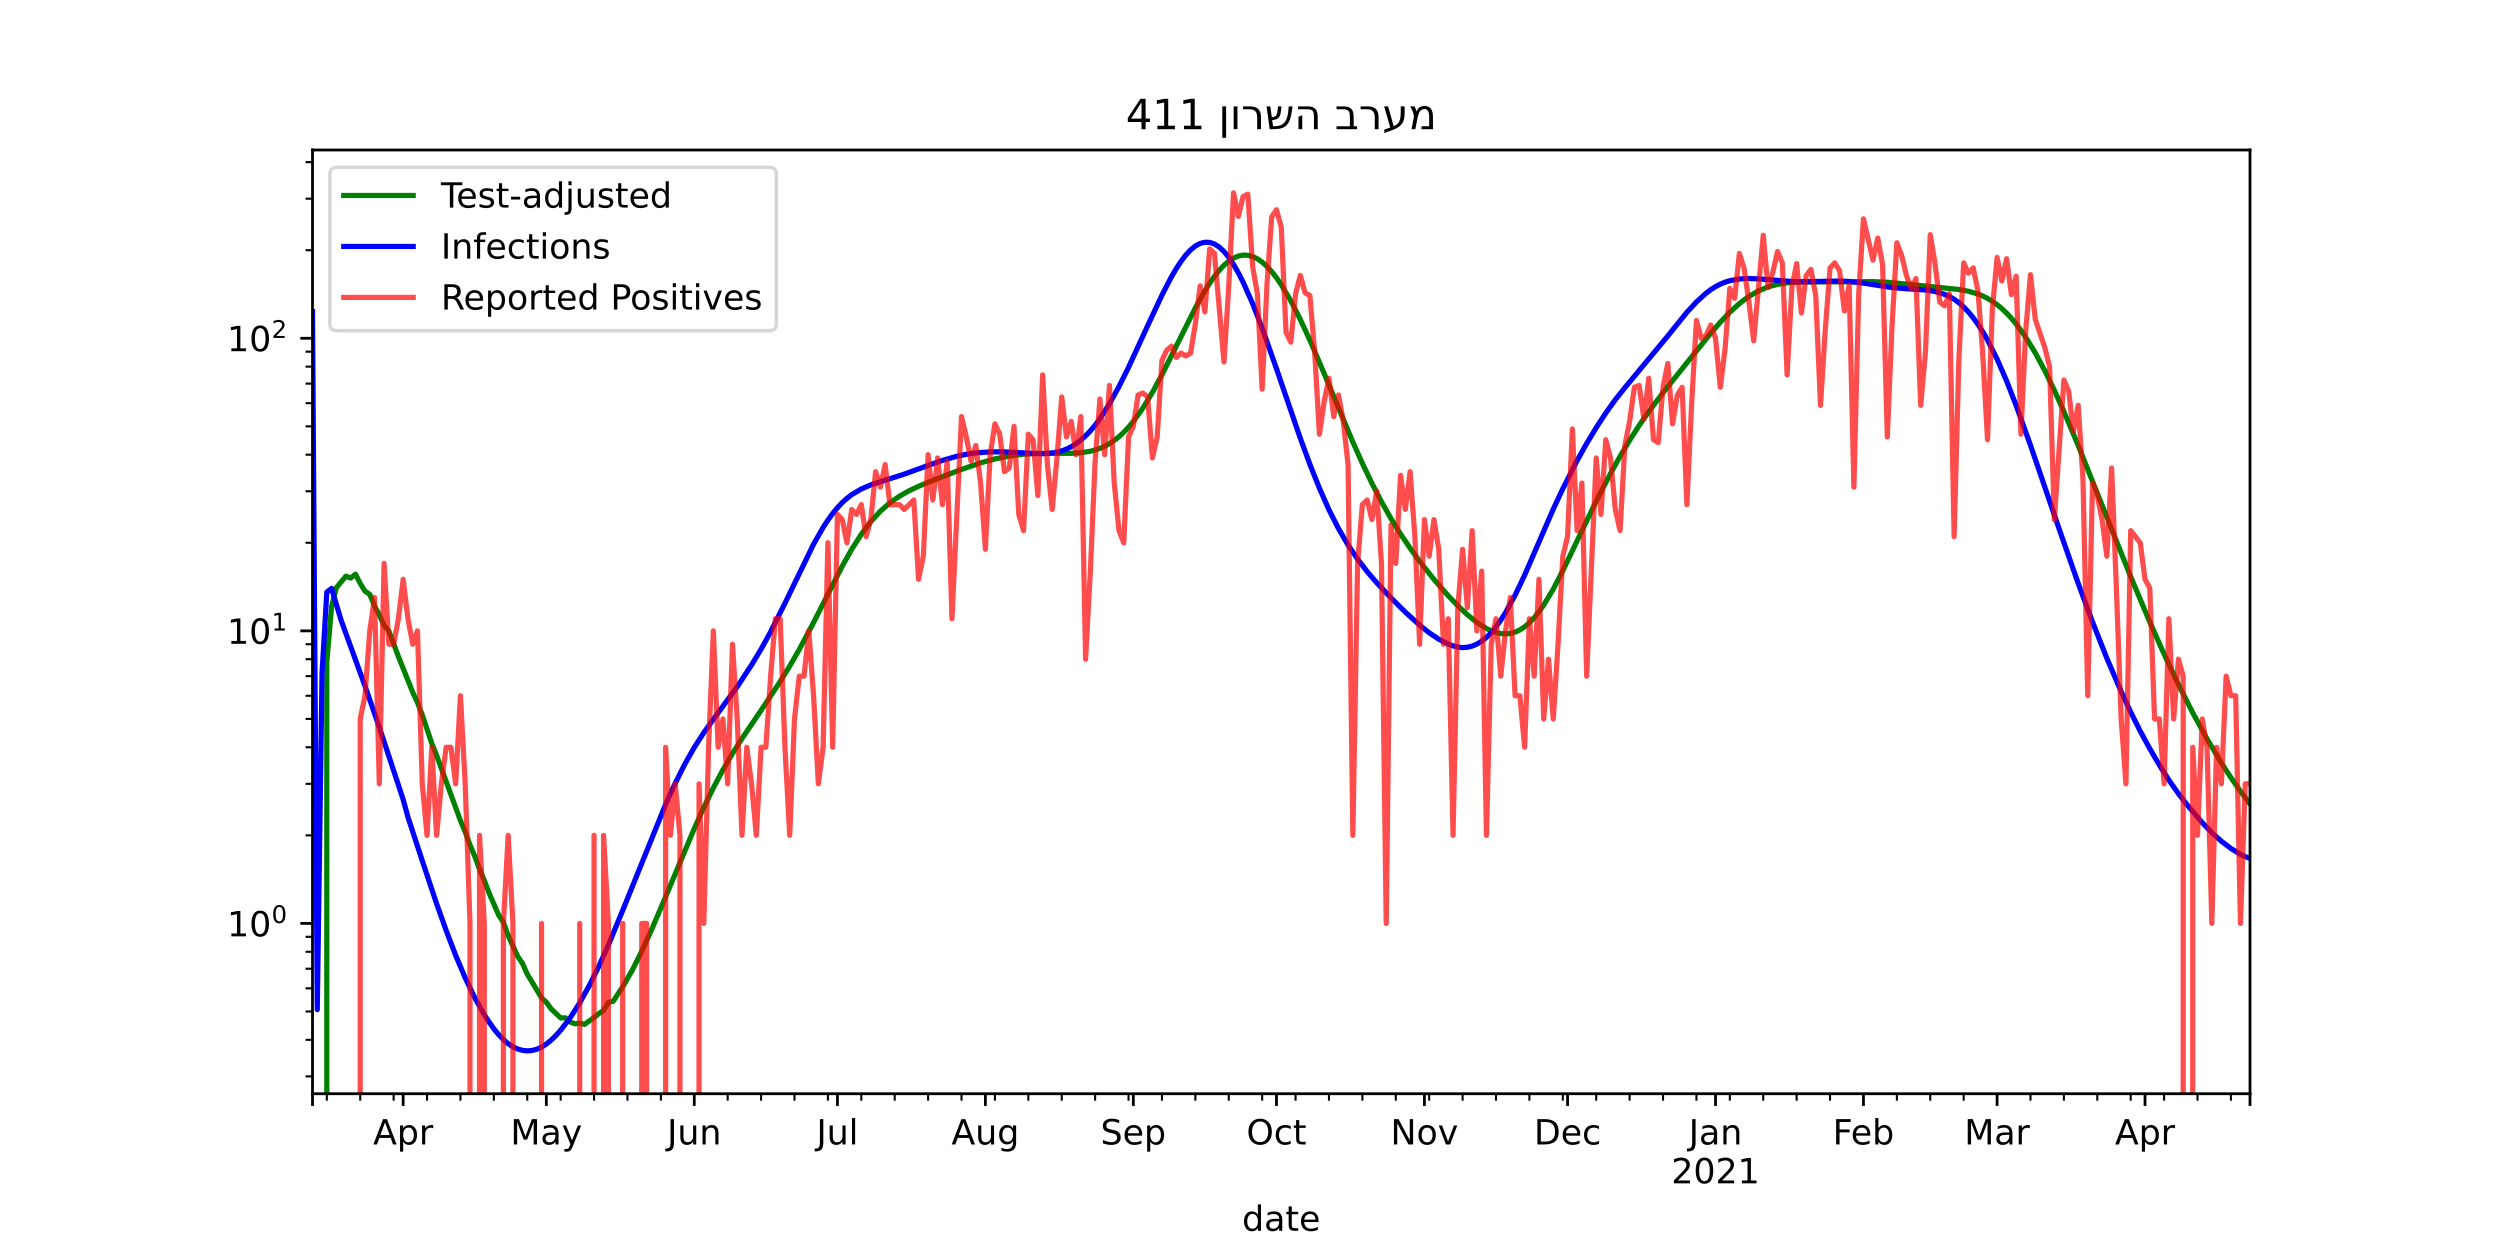<?xml version="1.0" encoding="utf-8" standalone="no"?>
<!DOCTYPE svg PUBLIC "-//W3C//DTD SVG 1.1//EN"
  "http://www.w3.org/Graphics/SVG/1.1/DTD/svg11.dtd">
<!-- Created with matplotlib (https://matplotlib.org/) -->
<svg height="360pt" version="1.1" viewBox="0 0 720 360" width="720pt" xmlns="http://www.w3.org/2000/svg" xmlns:xlink="http://www.w3.org/1999/xlink">
 <defs>
  <style type="text/css">*{stroke-linecap:butt;stroke-linejoin:round;}</style>
 </defs>
 <g id="figure_1">
  <g id="patch_1">
   <path d="M 0 360 
L 720 360 
L 720 0 
L 0 0 
z
" style="fill:#ffffff;"/>
  </g>
  <g id="axes_1">
   <g id="patch_2">
    <path d="M 90 315 
L 648 315 
L 648 43.2 
L 90 43.2 
z
" style="fill:#ffffff;"/>
   </g>
   <g id="matplotlib.axis_1">
    <g id="xtick_1">
     <g id="line2d_1">
      <defs>
       <path d="M 0 0 
L 0 3.5 
" id="m01cba39368" style="stroke:#000000;stroke-width:0.8;"/>
      </defs>
      <g>
       <use style="stroke:#000000;stroke-width:0.8;" x="90" xlink:href="#m01cba39368" y="315"/>
      </g>
     </g>
    </g>
    <g id="xtick_2">
     <g id="line2d_2">
      <g>
       <use style="stroke:#000000;stroke-width:0.8;" x="116.113" xlink:href="#m01cba39368" y="315"/>
      </g>
     </g>
     <g id="text_1">
      <!-- Apr -->
      <g transform="translate(107.463 329.598)scale(0.1 -0.1)">
       <defs>
        <path d="M 34.188 63.188 
L 20.797 26.906 
L 47.609 26.906 
z
M 28.609 72.906 
L 39.797 72.906 
L 67.578 0 
L 57.328 0 
L 50.688 18.703 
L 17.828 18.703 
L 11.188 0 
L 0.781 0 
z
" id="DejaVuSans-65"/>
        <path d="M 18.109 8.203 
L 18.109 -20.797 
L 9.078 -20.797 
L 9.078 54.688 
L 18.109 54.688 
L 18.109 46.391 
Q 20.953 51.266 25.266 53.625 
Q 29.594 56 35.594 56 
Q 45.562 56 51.781 48.094 
Q 58.016 40.188 58.016 27.297 
Q 58.016 14.406 51.781 6.484 
Q 45.562 -1.422 35.594 -1.422 
Q 29.594 -1.422 25.266 0.953 
Q 20.953 3.328 18.109 8.203 
z
M 48.688 27.297 
Q 48.688 37.203 44.609 42.844 
Q 40.531 48.484 33.406 48.484 
Q 26.266 48.484 22.188 42.844 
Q 18.109 37.203 18.109 27.297 
Q 18.109 17.391 22.188 11.75 
Q 26.266 6.109 33.406 6.109 
Q 40.531 6.109 44.609 11.75 
Q 48.688 17.391 48.688 27.297 
z
" id="DejaVuSans-112"/>
        <path d="M 41.109 46.297 
Q 39.594 47.172 37.812 47.578 
Q 36.031 48 33.891 48 
Q 26.266 48 22.188 43.047 
Q 18.109 38.094 18.109 28.812 
L 18.109 0 
L 9.078 0 
L 9.078 54.688 
L 18.109 54.688 
L 18.109 46.188 
Q 20.953 51.172 25.484 53.578 
Q 30.031 56 36.531 56 
Q 37.453 56 38.578 55.875 
Q 39.703 55.766 41.062 55.516 
z
" id="DejaVuSans-114"/>
       </defs>
       <use xlink:href="#DejaVuSans-65"/>
       <use x="68.408" xlink:href="#DejaVuSans-112"/>
       <use x="131.885" xlink:href="#DejaVuSans-114"/>
      </g>
     </g>
    </g>
    <g id="xtick_3">
     <g id="line2d_3">
      <g>
       <use style="stroke:#000000;stroke-width:0.8;" x="157.345" xlink:href="#m01cba39368" y="315"/>
      </g>
     </g>
     <g id="text_2">
      <!-- May -->
      <g transform="translate(147.007 329.598)scale(0.1 -0.1)">
       <defs>
        <path d="M 9.812 72.906 
L 24.516 72.906 
L 43.109 23.297 
L 61.812 72.906 
L 76.516 72.906 
L 76.516 0 
L 66.891 0 
L 66.891 64.016 
L 48.094 14.016 
L 38.188 14.016 
L 19.391 64.016 
L 19.391 0 
L 9.812 0 
z
" id="DejaVuSans-77"/>
        <path d="M 34.281 27.484 
Q 23.391 27.484 19.188 25 
Q 14.984 22.516 14.984 16.5 
Q 14.984 11.719 18.141 8.906 
Q 21.297 6.109 26.703 6.109 
Q 34.188 6.109 38.703 11.406 
Q 43.219 16.703 43.219 25.484 
L 43.219 27.484 
z
M 52.203 31.203 
L 52.203 0 
L 43.219 0 
L 43.219 8.297 
Q 40.141 3.328 35.547 0.953 
Q 30.953 -1.422 24.312 -1.422 
Q 15.922 -1.422 10.953 3.297 
Q 6 8.016 6 15.922 
Q 6 25.141 12.172 29.828 
Q 18.359 34.516 30.609 34.516 
L 43.219 34.516 
L 43.219 35.406 
Q 43.219 41.609 39.141 45 
Q 35.062 48.391 27.688 48.391 
Q 23 48.391 18.547 47.266 
Q 14.109 46.141 10.016 43.891 
L 10.016 52.203 
Q 14.938 54.109 19.578 55.047 
Q 24.219 56 28.609 56 
Q 40.484 56 46.344 49.844 
Q 52.203 43.703 52.203 31.203 
z
" id="DejaVuSans-97"/>
        <path d="M 32.172 -5.078 
Q 28.375 -14.844 24.75 -17.812 
Q 21.141 -20.797 15.094 -20.797 
L 7.906 -20.797 
L 7.906 -13.281 
L 13.188 -13.281 
Q 16.891 -13.281 18.938 -11.516 
Q 21 -9.766 23.484 -3.219 
L 25.094 0.875 
L 2.984 54.688 
L 12.5 54.688 
L 29.594 11.922 
L 46.688 54.688 
L 56.203 54.688 
z
" id="DejaVuSans-121"/>
       </defs>
       <use xlink:href="#DejaVuSans-77"/>
       <use x="86.279" xlink:href="#DejaVuSans-97"/>
       <use x="147.559" xlink:href="#DejaVuSans-121"/>
      </g>
     </g>
    </g>
    <g id="xtick_4">
     <g id="line2d_4">
      <g>
       <use style="stroke:#000000;stroke-width:0.8;" x="199.951" xlink:href="#m01cba39368" y="315"/>
      </g>
     </g>
     <g id="text_3">
      <!-- Jun -->
      <g transform="translate(192.138 329.598)scale(0.1 -0.1)">
       <defs>
        <path d="M 9.812 72.906 
L 19.672 72.906 
L 19.672 5.078 
Q 19.672 -8.109 14.672 -14.062 
Q 9.672 -20.016 -1.422 -20.016 
L -5.172 -20.016 
L -5.172 -11.719 
L -2.094 -11.719 
Q 4.438 -11.719 7.125 -8.047 
Q 9.812 -4.391 9.812 5.078 
z
" id="DejaVuSans-74"/>
        <path d="M 8.5 21.578 
L 8.5 54.688 
L 17.484 54.688 
L 17.484 21.922 
Q 17.484 14.156 20.5 10.266 
Q 23.531 6.391 29.594 6.391 
Q 36.859 6.391 41.078 11.031 
Q 45.312 15.672 45.312 23.688 
L 45.312 54.688 
L 54.297 54.688 
L 54.297 0 
L 45.312 0 
L 45.312 8.406 
Q 42.047 3.422 37.719 1 
Q 33.406 -1.422 27.688 -1.422 
Q 18.266 -1.422 13.375 4.438 
Q 8.5 10.297 8.5 21.578 
z
M 31.109 56 
z
" id="DejaVuSans-117"/>
        <path d="M 54.891 33.016 
L 54.891 0 
L 45.906 0 
L 45.906 32.719 
Q 45.906 40.484 42.875 44.328 
Q 39.844 48.188 33.797 48.188 
Q 26.516 48.188 22.312 43.547 
Q 18.109 38.922 18.109 30.906 
L 18.109 0 
L 9.078 0 
L 9.078 54.688 
L 18.109 54.688 
L 18.109 46.188 
Q 21.344 51.125 25.703 53.562 
Q 30.078 56 35.797 56 
Q 45.219 56 50.047 50.172 
Q 54.891 44.344 54.891 33.016 
z
" id="DejaVuSans-110"/>
       </defs>
       <use xlink:href="#DejaVuSans-74"/>
       <use x="29.492" xlink:href="#DejaVuSans-117"/>
       <use x="92.871" xlink:href="#DejaVuSans-110"/>
      </g>
     </g>
    </g>
    <g id="xtick_5">
     <g id="line2d_5">
      <g>
       <use style="stroke:#000000;stroke-width:0.8;" x="241.182" xlink:href="#m01cba39368" y="315"/>
      </g>
     </g>
     <g id="text_4">
      <!-- Jul -->
      <g transform="translate(235.149 329.598)scale(0.1 -0.1)">
       <defs>
        <path d="M 9.422 75.984 
L 18.406 75.984 
L 18.406 0 
L 9.422 0 
z
" id="DejaVuSans-108"/>
       </defs>
       <use xlink:href="#DejaVuSans-74"/>
       <use x="29.492" xlink:href="#DejaVuSans-117"/>
       <use x="92.871" xlink:href="#DejaVuSans-108"/>
      </g>
     </g>
    </g>
    <g id="xtick_6">
     <g id="line2d_6">
      <g>
       <use style="stroke:#000000;stroke-width:0.8;" x="283.788" xlink:href="#m01cba39368" y="315"/>
      </g>
     </g>
     <g id="text_5">
      <!-- Aug -->
      <g transform="translate(274.025 329.598)scale(0.1 -0.1)">
       <defs>
        <path d="M 45.406 27.984 
Q 45.406 37.75 41.375 43.109 
Q 37.359 48.484 30.078 48.484 
Q 22.859 48.484 18.828 43.109 
Q 14.797 37.75 14.797 27.984 
Q 14.797 18.266 18.828 12.891 
Q 22.859 7.516 30.078 7.516 
Q 37.359 7.516 41.375 12.891 
Q 45.406 18.266 45.406 27.984 
z
M 54.391 6.781 
Q 54.391 -7.172 48.188 -13.984 
Q 42 -20.797 29.203 -20.797 
Q 24.469 -20.797 20.266 -20.094 
Q 16.062 -19.391 12.109 -17.922 
L 12.109 -9.188 
Q 16.062 -11.328 19.922 -12.344 
Q 23.781 -13.375 27.781 -13.375 
Q 36.625 -13.375 41.016 -8.766 
Q 45.406 -4.156 45.406 5.172 
L 45.406 9.625 
Q 42.625 4.781 38.281 2.391 
Q 33.938 0 27.875 0 
Q 17.828 0 11.672 7.656 
Q 5.516 15.328 5.516 27.984 
Q 5.516 40.672 11.672 48.328 
Q 17.828 56 27.875 56 
Q 33.938 56 38.281 53.609 
Q 42.625 51.219 45.406 46.391 
L 45.406 54.688 
L 54.391 54.688 
z
" id="DejaVuSans-103"/>
       </defs>
       <use xlink:href="#DejaVuSans-65"/>
       <use x="68.408" xlink:href="#DejaVuSans-117"/>
       <use x="131.787" xlink:href="#DejaVuSans-103"/>
      </g>
     </g>
    </g>
    <g id="xtick_7">
     <g id="line2d_7">
      <g>
       <use style="stroke:#000000;stroke-width:0.8;" x="326.394" xlink:href="#m01cba39368" y="315"/>
      </g>
     </g>
     <g id="text_6">
      <!-- Sep -->
      <g transform="translate(316.969 329.598)scale(0.1 -0.1)">
       <defs>
        <path d="M 53.516 70.516 
L 53.516 60.891 
Q 47.906 63.578 42.922 64.891 
Q 37.938 66.219 33.297 66.219 
Q 25.25 66.219 20.875 63.094 
Q 16.5 59.969 16.5 54.203 
Q 16.5 49.359 19.406 46.891 
Q 22.312 44.438 30.422 42.922 
L 36.375 41.703 
Q 47.406 39.594 52.656 34.297 
Q 57.906 29 57.906 20.125 
Q 57.906 9.516 50.797 4.047 
Q 43.703 -1.422 29.984 -1.422 
Q 24.812 -1.422 18.969 -0.25 
Q 13.141 0.922 6.891 3.219 
L 6.891 13.375 
Q 12.891 10.016 18.656 8.297 
Q 24.422 6.594 29.984 6.594 
Q 38.422 6.594 43.016 9.906 
Q 47.609 13.234 47.609 19.391 
Q 47.609 24.75 44.312 27.781 
Q 41.016 30.812 33.5 32.328 
L 27.484 33.5 
Q 16.453 35.688 11.516 40.375 
Q 6.594 45.062 6.594 53.422 
Q 6.594 63.094 13.406 68.656 
Q 20.219 74.219 32.172 74.219 
Q 37.312 74.219 42.625 73.281 
Q 47.953 72.359 53.516 70.516 
z
" id="DejaVuSans-83"/>
        <path d="M 56.203 29.594 
L 56.203 25.203 
L 14.891 25.203 
Q 15.484 15.922 20.484 11.062 
Q 25.484 6.203 34.422 6.203 
Q 39.594 6.203 44.453 7.469 
Q 49.312 8.734 54.109 11.281 
L 54.109 2.781 
Q 49.266 0.734 44.188 -0.344 
Q 39.109 -1.422 33.891 -1.422 
Q 20.797 -1.422 13.156 6.188 
Q 5.516 13.812 5.516 26.812 
Q 5.516 40.234 12.766 48.109 
Q 20.016 56 32.328 56 
Q 43.359 56 49.781 48.891 
Q 56.203 41.797 56.203 29.594 
z
M 47.219 32.234 
Q 47.125 39.594 43.094 43.984 
Q 39.062 48.391 32.422 48.391 
Q 24.906 48.391 20.391 44.141 
Q 15.875 39.891 15.188 32.172 
z
" id="DejaVuSans-101"/>
       </defs>
       <use xlink:href="#DejaVuSans-83"/>
       <use x="63.477" xlink:href="#DejaVuSans-101"/>
       <use x="125" xlink:href="#DejaVuSans-112"/>
      </g>
     </g>
    </g>
    <g id="xtick_8">
     <g id="line2d_8">
      <g>
       <use style="stroke:#000000;stroke-width:0.8;" x="367.626" xlink:href="#m01cba39368" y="315"/>
      </g>
     </g>
     <g id="text_7">
      <!-- Oct -->
      <g transform="translate(358.98 329.598)scale(0.1 -0.1)">
       <defs>
        <path d="M 39.406 66.219 
Q 28.656 66.219 22.328 58.203 
Q 16.016 50.203 16.016 36.375 
Q 16.016 22.609 22.328 14.594 
Q 28.656 6.594 39.406 6.594 
Q 50.141 6.594 56.422 14.594 
Q 62.703 22.609 62.703 36.375 
Q 62.703 50.203 56.422 58.203 
Q 50.141 66.219 39.406 66.219 
z
M 39.406 74.219 
Q 54.734 74.219 63.906 63.938 
Q 73.094 53.656 73.094 36.375 
Q 73.094 19.141 63.906 8.859 
Q 54.734 -1.422 39.406 -1.422 
Q 24.031 -1.422 14.812 8.828 
Q 5.609 19.094 5.609 36.375 
Q 5.609 53.656 14.812 63.938 
Q 24.031 74.219 39.406 74.219 
z
" id="DejaVuSans-79"/>
        <path d="M 48.781 52.594 
L 48.781 44.188 
Q 44.969 46.297 41.141 47.344 
Q 37.312 48.391 33.406 48.391 
Q 24.656 48.391 19.812 42.844 
Q 14.984 37.312 14.984 27.297 
Q 14.984 17.281 19.812 11.734 
Q 24.656 6.203 33.406 6.203 
Q 37.312 6.203 41.141 7.25 
Q 44.969 8.297 48.781 10.406 
L 48.781 2.094 
Q 45.016 0.344 40.984 -0.531 
Q 36.969 -1.422 32.422 -1.422 
Q 20.062 -1.422 12.781 6.344 
Q 5.516 14.109 5.516 27.297 
Q 5.516 40.672 12.859 48.328 
Q 20.219 56 33.016 56 
Q 37.156 56 41.109 55.141 
Q 45.062 54.297 48.781 52.594 
z
" id="DejaVuSans-99"/>
        <path d="M 18.312 70.219 
L 18.312 54.688 
L 36.812 54.688 
L 36.812 47.703 
L 18.312 47.703 
L 18.312 18.016 
Q 18.312 11.328 20.141 9.422 
Q 21.969 7.516 27.594 7.516 
L 36.812 7.516 
L 36.812 0 
L 27.594 0 
Q 17.188 0 13.234 3.875 
Q 9.281 7.766 9.281 18.016 
L 9.281 47.703 
L 2.688 47.703 
L 2.688 54.688 
L 9.281 54.688 
L 9.281 70.219 
z
" id="DejaVuSans-116"/>
       </defs>
       <use xlink:href="#DejaVuSans-79"/>
       <use x="78.711" xlink:href="#DejaVuSans-99"/>
       <use x="133.691" xlink:href="#DejaVuSans-116"/>
      </g>
     </g>
    </g>
    <g id="xtick_9">
     <g id="line2d_9">
      <g>
       <use style="stroke:#000000;stroke-width:0.8;" x="410.232" xlink:href="#m01cba39368" y="315"/>
      </g>
     </g>
     <g id="text_8">
      <!-- Nov -->
      <g transform="translate(400.472 329.598)scale(0.1 -0.1)">
       <defs>
        <path d="M 9.812 72.906 
L 23.094 72.906 
L 55.422 11.922 
L 55.422 72.906 
L 64.984 72.906 
L 64.984 0 
L 51.703 0 
L 19.391 60.984 
L 19.391 0 
L 9.812 0 
z
" id="DejaVuSans-78"/>
        <path d="M 30.609 48.391 
Q 23.391 48.391 19.188 42.75 
Q 14.984 37.109 14.984 27.297 
Q 14.984 17.484 19.156 11.844 
Q 23.344 6.203 30.609 6.203 
Q 37.797 6.203 41.984 11.859 
Q 46.188 17.531 46.188 27.297 
Q 46.188 37.016 41.984 42.703 
Q 37.797 48.391 30.609 48.391 
z
M 30.609 56 
Q 42.328 56 49.016 48.375 
Q 55.719 40.766 55.719 27.297 
Q 55.719 13.875 49.016 6.219 
Q 42.328 -1.422 30.609 -1.422 
Q 18.844 -1.422 12.172 6.219 
Q 5.516 13.875 5.516 27.297 
Q 5.516 40.766 12.172 48.375 
Q 18.844 56 30.609 56 
z
" id="DejaVuSans-111"/>
        <path d="M 2.984 54.688 
L 12.5 54.688 
L 29.594 8.797 
L 46.688 54.688 
L 56.203 54.688 
L 35.688 0 
L 23.484 0 
z
" id="DejaVuSans-118"/>
       </defs>
       <use xlink:href="#DejaVuSans-78"/>
       <use x="74.805" xlink:href="#DejaVuSans-111"/>
       <use x="135.986" xlink:href="#DejaVuSans-118"/>
      </g>
     </g>
    </g>
    <g id="xtick_10">
     <g id="line2d_10">
      <g>
       <use style="stroke:#000000;stroke-width:0.8;" x="451.463" xlink:href="#m01cba39368" y="315"/>
      </g>
     </g>
     <g id="text_9">
      <!-- Dec -->
      <g transform="translate(441.787 329.598)scale(0.1 -0.1)">
       <defs>
        <path d="M 19.672 64.797 
L 19.672 8.109 
L 31.594 8.109 
Q 46.688 8.109 53.688 14.938 
Q 60.688 21.781 60.688 36.531 
Q 60.688 51.172 53.688 57.984 
Q 46.688 64.797 31.594 64.797 
z
M 9.812 72.906 
L 30.078 72.906 
Q 51.266 72.906 61.172 64.094 
Q 71.094 55.281 71.094 36.531 
Q 71.094 17.672 61.125 8.828 
Q 51.172 0 30.078 0 
L 9.812 0 
z
" id="DejaVuSans-68"/>
       </defs>
       <use xlink:href="#DejaVuSans-68"/>
       <use x="77.002" xlink:href="#DejaVuSans-101"/>
       <use x="138.525" xlink:href="#DejaVuSans-99"/>
      </g>
     </g>
    </g>
    <g id="xtick_11">
     <g id="line2d_11">
      <g>
       <use style="stroke:#000000;stroke-width:0.8;" x="494.069" xlink:href="#m01cba39368" y="315"/>
      </g>
     </g>
     <g id="text_10">
      <!-- Jan -->
      <g transform="translate(486.361 329.598)scale(0.1 -0.1)">
       <use xlink:href="#DejaVuSans-74"/>
       <use x="29.492" xlink:href="#DejaVuSans-97"/>
       <use x="90.771" xlink:href="#DejaVuSans-110"/>
      </g>
      <!-- 2021 -->
      <g transform="translate(481.344 340.796)scale(0.1 -0.1)">
       <defs>
        <path d="M 19.188 8.297 
L 53.609 8.297 
L 53.609 0 
L 7.328 0 
L 7.328 8.297 
Q 12.938 14.109 22.625 23.891 
Q 32.328 33.688 34.812 36.531 
Q 39.547 41.844 41.422 45.531 
Q 43.312 49.219 43.312 52.781 
Q 43.312 58.594 39.234 62.25 
Q 35.156 65.922 28.609 65.922 
Q 23.969 65.922 18.812 64.312 
Q 13.672 62.703 7.812 59.422 
L 7.812 69.391 
Q 13.766 71.781 18.938 73 
Q 24.125 74.219 28.422 74.219 
Q 39.75 74.219 46.484 68.547 
Q 53.219 62.891 53.219 53.422 
Q 53.219 48.922 51.531 44.891 
Q 49.859 40.875 45.406 35.406 
Q 44.188 33.984 37.641 27.219 
Q 31.109 20.453 19.188 8.297 
z
" id="DejaVuSans-50"/>
        <path d="M 31.781 66.406 
Q 24.172 66.406 20.328 58.906 
Q 16.5 51.422 16.5 36.375 
Q 16.5 21.391 20.328 13.891 
Q 24.172 6.391 31.781 6.391 
Q 39.453 6.391 43.281 13.891 
Q 47.125 21.391 47.125 36.375 
Q 47.125 51.422 43.281 58.906 
Q 39.453 66.406 31.781 66.406 
z
M 31.781 74.219 
Q 44.047 74.219 50.516 64.516 
Q 56.984 54.828 56.984 36.375 
Q 56.984 17.969 50.516 8.266 
Q 44.047 -1.422 31.781 -1.422 
Q 19.531 -1.422 13.062 8.266 
Q 6.594 17.969 6.594 36.375 
Q 6.594 54.828 13.062 64.516 
Q 19.531 74.219 31.781 74.219 
z
" id="DejaVuSans-48"/>
        <path d="M 12.406 8.297 
L 28.516 8.297 
L 28.516 63.922 
L 10.984 60.406 
L 10.984 69.391 
L 28.422 72.906 
L 38.281 72.906 
L 38.281 8.297 
L 54.391 8.297 
L 54.391 0 
L 12.406 0 
z
" id="DejaVuSans-49"/>
       </defs>
       <use xlink:href="#DejaVuSans-50"/>
       <use x="63.623" xlink:href="#DejaVuSans-48"/>
       <use x="127.246" xlink:href="#DejaVuSans-50"/>
       <use x="190.869" xlink:href="#DejaVuSans-49"/>
      </g>
     </g>
    </g>
    <g id="xtick_12">
     <g id="line2d_12">
      <g>
       <use style="stroke:#000000;stroke-width:0.8;" x="536.675" xlink:href="#m01cba39368" y="315"/>
      </g>
     </g>
     <g id="text_11">
      <!-- Feb -->
      <g transform="translate(527.823 329.598)scale(0.1 -0.1)">
       <defs>
        <path d="M 9.812 72.906 
L 51.703 72.906 
L 51.703 64.594 
L 19.672 64.594 
L 19.672 43.109 
L 48.578 43.109 
L 48.578 34.812 
L 19.672 34.812 
L 19.672 0 
L 9.812 0 
z
" id="DejaVuSans-70"/>
        <path d="M 48.688 27.297 
Q 48.688 37.203 44.609 42.844 
Q 40.531 48.484 33.406 48.484 
Q 26.266 48.484 22.188 42.844 
Q 18.109 37.203 18.109 27.297 
Q 18.109 17.391 22.188 11.75 
Q 26.266 6.109 33.406 6.109 
Q 40.531 6.109 44.609 11.75 
Q 48.688 17.391 48.688 27.297 
z
M 18.109 46.391 
Q 20.953 51.266 25.266 53.625 
Q 29.594 56 35.594 56 
Q 45.562 56 51.781 48.094 
Q 58.016 40.188 58.016 27.297 
Q 58.016 14.406 51.781 6.484 
Q 45.562 -1.422 35.594 -1.422 
Q 29.594 -1.422 25.266 0.953 
Q 20.953 3.328 18.109 8.203 
L 18.109 0 
L 9.078 0 
L 9.078 75.984 
L 18.109 75.984 
z
" id="DejaVuSans-98"/>
       </defs>
       <use xlink:href="#DejaVuSans-70"/>
       <use x="52.02" xlink:href="#DejaVuSans-101"/>
       <use x="113.543" xlink:href="#DejaVuSans-98"/>
      </g>
     </g>
    </g>
    <g id="xtick_13">
     <g id="line2d_13">
      <g>
       <use style="stroke:#000000;stroke-width:0.8;" x="575.158" xlink:href="#m01cba39368" y="315"/>
      </g>
     </g>
     <g id="text_12">
      <!-- Mar -->
      <g transform="translate(565.724 329.598)scale(0.1 -0.1)">
       <use xlink:href="#DejaVuSans-77"/>
       <use x="86.279" xlink:href="#DejaVuSans-97"/>
       <use x="147.559" xlink:href="#DejaVuSans-114"/>
      </g>
     </g>
    </g>
    <g id="xtick_14">
     <g id="line2d_14">
      <g>
       <use style="stroke:#000000;stroke-width:0.8;" x="617.764" xlink:href="#m01cba39368" y="315"/>
      </g>
     </g>
     <g id="text_13">
      <!-- Apr -->
      <g transform="translate(609.114 329.598)scale(0.1 -0.1)">
       <use xlink:href="#DejaVuSans-65"/>
       <use x="68.408" xlink:href="#DejaVuSans-112"/>
       <use x="131.885" xlink:href="#DejaVuSans-114"/>
      </g>
     </g>
    </g>
    <g id="xtick_15">
     <g id="line2d_15">
      <g>
       <use style="stroke:#000000;stroke-width:0.8;" x="648" xlink:href="#m01cba39368" y="315"/>
      </g>
     </g>
    </g>
    <g id="xtick_16">
     <g id="line2d_16">
      <defs>
       <path d="M 0 0 
L 0 2 
" id="mfa37249675" style="stroke:#000000;stroke-width:0.6;"/>
      </defs>
      <g>
       <use style="stroke:#000000;stroke-width:0.6;" x="94.123" xlink:href="#mfa37249675" y="315"/>
      </g>
     </g>
    </g>
    <g id="xtick_17">
     <g id="line2d_17">
      <g>
       <use style="stroke:#000000;stroke-width:0.6;" x="103.744" xlink:href="#mfa37249675" y="315"/>
      </g>
     </g>
    </g>
    <g id="xtick_18">
     <g id="line2d_18">
      <g>
       <use style="stroke:#000000;stroke-width:0.6;" x="113.365" xlink:href="#mfa37249675" y="315"/>
      </g>
     </g>
    </g>
    <g id="xtick_19">
     <g id="line2d_19">
      <g>
       <use style="stroke:#000000;stroke-width:0.6;" x="122.985" xlink:href="#mfa37249675" y="315"/>
      </g>
     </g>
    </g>
    <g id="xtick_20">
     <g id="line2d_20">
      <g>
       <use style="stroke:#000000;stroke-width:0.6;" x="132.606" xlink:href="#mfa37249675" y="315"/>
      </g>
     </g>
    </g>
    <g id="xtick_21">
     <g id="line2d_21">
      <g>
       <use style="stroke:#000000;stroke-width:0.6;" x="142.227" xlink:href="#mfa37249675" y="315"/>
      </g>
     </g>
    </g>
    <g id="xtick_22">
     <g id="line2d_22">
      <g>
       <use style="stroke:#000000;stroke-width:0.6;" x="151.847" xlink:href="#mfa37249675" y="315"/>
      </g>
     </g>
    </g>
    <g id="xtick_23">
     <g id="line2d_23">
      <g>
       <use style="stroke:#000000;stroke-width:0.6;" x="161.468" xlink:href="#mfa37249675" y="315"/>
      </g>
     </g>
    </g>
    <g id="xtick_24">
     <g id="line2d_24">
      <g>
       <use style="stroke:#000000;stroke-width:0.6;" x="171.089" xlink:href="#mfa37249675" y="315"/>
      </g>
     </g>
    </g>
    <g id="xtick_25">
     <g id="line2d_25">
      <g>
       <use style="stroke:#000000;stroke-width:0.6;" x="180.709" xlink:href="#mfa37249675" y="315"/>
      </g>
     </g>
    </g>
    <g id="xtick_26">
     <g id="line2d_26">
      <g>
       <use style="stroke:#000000;stroke-width:0.6;" x="190.33" xlink:href="#mfa37249675" y="315"/>
      </g>
     </g>
    </g>
    <g id="xtick_27">
     <g id="line2d_27">
      <g>
       <use style="stroke:#000000;stroke-width:0.6;" x="209.571" xlink:href="#mfa37249675" y="315"/>
      </g>
     </g>
    </g>
    <g id="xtick_28">
     <g id="line2d_28">
      <g>
       <use style="stroke:#000000;stroke-width:0.6;" x="219.192" xlink:href="#mfa37249675" y="315"/>
      </g>
     </g>
    </g>
    <g id="xtick_29">
     <g id="line2d_29">
      <g>
       <use style="stroke:#000000;stroke-width:0.6;" x="228.813" xlink:href="#mfa37249675" y="315"/>
      </g>
     </g>
    </g>
    <g id="xtick_30">
     <g id="line2d_30">
      <g>
       <use style="stroke:#000000;stroke-width:0.6;" x="238.433" xlink:href="#mfa37249675" y="315"/>
      </g>
     </g>
    </g>
    <g id="xtick_31">
     <g id="line2d_31">
      <g>
       <use style="stroke:#000000;stroke-width:0.6;" x="248.054" xlink:href="#mfa37249675" y="315"/>
      </g>
     </g>
    </g>
    <g id="xtick_32">
     <g id="line2d_32">
      <g>
       <use style="stroke:#000000;stroke-width:0.6;" x="257.675" xlink:href="#mfa37249675" y="315"/>
      </g>
     </g>
    </g>
    <g id="xtick_33">
     <g id="line2d_33">
      <g>
       <use style="stroke:#000000;stroke-width:0.6;" x="267.296" xlink:href="#mfa37249675" y="315"/>
      </g>
     </g>
    </g>
    <g id="xtick_34">
     <g id="line2d_34">
      <g>
       <use style="stroke:#000000;stroke-width:0.6;" x="276.916" xlink:href="#mfa37249675" y="315"/>
      </g>
     </g>
    </g>
    <g id="xtick_35">
     <g id="line2d_35">
      <g>
       <use style="stroke:#000000;stroke-width:0.6;" x="286.537" xlink:href="#mfa37249675" y="315"/>
      </g>
     </g>
    </g>
    <g id="xtick_36">
     <g id="line2d_36">
      <g>
       <use style="stroke:#000000;stroke-width:0.6;" x="296.158" xlink:href="#mfa37249675" y="315"/>
      </g>
     </g>
    </g>
    <g id="xtick_37">
     <g id="line2d_37">
      <g>
       <use style="stroke:#000000;stroke-width:0.6;" x="305.778" xlink:href="#mfa37249675" y="315"/>
      </g>
     </g>
    </g>
    <g id="xtick_38">
     <g id="line2d_38">
      <g>
       <use style="stroke:#000000;stroke-width:0.6;" x="315.399" xlink:href="#mfa37249675" y="315"/>
      </g>
     </g>
    </g>
    <g id="xtick_39">
     <g id="line2d_39">
      <g>
       <use style="stroke:#000000;stroke-width:0.6;" x="325.02" xlink:href="#mfa37249675" y="315"/>
      </g>
     </g>
    </g>
    <g id="xtick_40">
     <g id="line2d_40">
      <g>
       <use style="stroke:#000000;stroke-width:0.6;" x="334.64" xlink:href="#mfa37249675" y="315"/>
      </g>
     </g>
    </g>
    <g id="xtick_41">
     <g id="line2d_41">
      <g>
       <use style="stroke:#000000;stroke-width:0.6;" x="344.261" xlink:href="#mfa37249675" y="315"/>
      </g>
     </g>
    </g>
    <g id="xtick_42">
     <g id="line2d_42">
      <g>
       <use style="stroke:#000000;stroke-width:0.6;" x="353.882" xlink:href="#mfa37249675" y="315"/>
      </g>
     </g>
    </g>
    <g id="xtick_43">
     <g id="line2d_43">
      <g>
       <use style="stroke:#000000;stroke-width:0.6;" x="363.502" xlink:href="#mfa37249675" y="315"/>
      </g>
     </g>
    </g>
    <g id="xtick_44">
     <g id="line2d_44">
      <g>
       <use style="stroke:#000000;stroke-width:0.6;" x="373.123" xlink:href="#mfa37249675" y="315"/>
      </g>
     </g>
    </g>
    <g id="xtick_45">
     <g id="line2d_45">
      <g>
       <use style="stroke:#000000;stroke-width:0.6;" x="382.744" xlink:href="#mfa37249675" y="315"/>
      </g>
     </g>
    </g>
    <g id="xtick_46">
     <g id="line2d_46">
      <g>
       <use style="stroke:#000000;stroke-width:0.6;" x="392.365" xlink:href="#mfa37249675" y="315"/>
      </g>
     </g>
    </g>
    <g id="xtick_47">
     <g id="line2d_47">
      <g>
       <use style="stroke:#000000;stroke-width:0.6;" x="401.985" xlink:href="#mfa37249675" y="315"/>
      </g>
     </g>
    </g>
    <g id="xtick_48">
     <g id="line2d_48">
      <g>
       <use style="stroke:#000000;stroke-width:0.6;" x="411.606" xlink:href="#mfa37249675" y="315"/>
      </g>
     </g>
    </g>
    <g id="xtick_49">
     <g id="line2d_49">
      <g>
       <use style="stroke:#000000;stroke-width:0.6;" x="421.227" xlink:href="#mfa37249675" y="315"/>
      </g>
     </g>
    </g>
    <g id="xtick_50">
     <g id="line2d_50">
      <g>
       <use style="stroke:#000000;stroke-width:0.6;" x="430.847" xlink:href="#mfa37249675" y="315"/>
      </g>
     </g>
    </g>
    <g id="xtick_51">
     <g id="line2d_51">
      <g>
       <use style="stroke:#000000;stroke-width:0.6;" x="440.468" xlink:href="#mfa37249675" y="315"/>
      </g>
     </g>
    </g>
    <g id="xtick_52">
     <g id="line2d_52">
      <g>
       <use style="stroke:#000000;stroke-width:0.6;" x="450.089" xlink:href="#mfa37249675" y="315"/>
      </g>
     </g>
    </g>
    <g id="xtick_53">
     <g id="line2d_53">
      <g>
       <use style="stroke:#000000;stroke-width:0.6;" x="459.709" xlink:href="#mfa37249675" y="315"/>
      </g>
     </g>
    </g>
    <g id="xtick_54">
     <g id="line2d_54">
      <g>
       <use style="stroke:#000000;stroke-width:0.6;" x="469.33" xlink:href="#mfa37249675" y="315"/>
      </g>
     </g>
    </g>
    <g id="xtick_55">
     <g id="line2d_55">
      <g>
       <use style="stroke:#000000;stroke-width:0.6;" x="478.951" xlink:href="#mfa37249675" y="315"/>
      </g>
     </g>
    </g>
    <g id="xtick_56">
     <g id="line2d_56">
      <g>
       <use style="stroke:#000000;stroke-width:0.6;" x="488.571" xlink:href="#mfa37249675" y="315"/>
      </g>
     </g>
    </g>
    <g id="xtick_57">
     <g id="line2d_57">
      <g>
       <use style="stroke:#000000;stroke-width:0.6;" x="498.192" xlink:href="#mfa37249675" y="315"/>
      </g>
     </g>
    </g>
    <g id="xtick_58">
     <g id="line2d_58">
      <g>
       <use style="stroke:#000000;stroke-width:0.6;" x="507.813" xlink:href="#mfa37249675" y="315"/>
      </g>
     </g>
    </g>
    <g id="xtick_59">
     <g id="line2d_59">
      <g>
       <use style="stroke:#000000;stroke-width:0.6;" x="517.433" xlink:href="#mfa37249675" y="315"/>
      </g>
     </g>
    </g>
    <g id="xtick_60">
     <g id="line2d_60">
      <g>
       <use style="stroke:#000000;stroke-width:0.6;" x="527.054" xlink:href="#mfa37249675" y="315"/>
      </g>
     </g>
    </g>
    <g id="xtick_61">
     <g id="line2d_61">
      <g>
       <use style="stroke:#000000;stroke-width:0.6;" x="546.296" xlink:href="#mfa37249675" y="315"/>
      </g>
     </g>
    </g>
    <g id="xtick_62">
     <g id="line2d_62">
      <g>
       <use style="stroke:#000000;stroke-width:0.6;" x="555.916" xlink:href="#mfa37249675" y="315"/>
      </g>
     </g>
    </g>
    <g id="xtick_63">
     <g id="line2d_63">
      <g>
       <use style="stroke:#000000;stroke-width:0.6;" x="565.537" xlink:href="#mfa37249675" y="315"/>
      </g>
     </g>
    </g>
    <g id="xtick_64">
     <g id="line2d_64">
      <g>
       <use style="stroke:#000000;stroke-width:0.6;" x="584.778" xlink:href="#mfa37249675" y="315"/>
      </g>
     </g>
    </g>
    <g id="xtick_65">
     <g id="line2d_65">
      <g>
       <use style="stroke:#000000;stroke-width:0.6;" x="594.399" xlink:href="#mfa37249675" y="315"/>
      </g>
     </g>
    </g>
    <g id="xtick_66">
     <g id="line2d_66">
      <g>
       <use style="stroke:#000000;stroke-width:0.6;" x="604.02" xlink:href="#mfa37249675" y="315"/>
      </g>
     </g>
    </g>
    <g id="xtick_67">
     <g id="line2d_67">
      <g>
       <use style="stroke:#000000;stroke-width:0.6;" x="613.64" xlink:href="#mfa37249675" y="315"/>
      </g>
     </g>
    </g>
    <g id="xtick_68">
     <g id="line2d_68">
      <g>
       <use style="stroke:#000000;stroke-width:0.6;" x="623.261" xlink:href="#mfa37249675" y="315"/>
      </g>
     </g>
    </g>
    <g id="xtick_69">
     <g id="line2d_69">
      <g>
       <use style="stroke:#000000;stroke-width:0.6;" x="632.882" xlink:href="#mfa37249675" y="315"/>
      </g>
     </g>
    </g>
    <g id="xtick_70">
     <g id="line2d_70">
      <g>
       <use style="stroke:#000000;stroke-width:0.6;" x="642.502" xlink:href="#mfa37249675" y="315"/>
      </g>
     </g>
    </g>
    <g id="text_14">
     <!-- date -->
     <g transform="translate(357.725 354.474)scale(0.1 -0.1)">
      <defs>
       <path d="M 45.406 46.391 
L 45.406 75.984 
L 54.391 75.984 
L 54.391 0 
L 45.406 0 
L 45.406 8.203 
Q 42.578 3.328 38.25 0.953 
Q 33.938 -1.422 27.875 -1.422 
Q 17.969 -1.422 11.734 6.484 
Q 5.516 14.406 5.516 27.297 
Q 5.516 40.188 11.734 48.094 
Q 17.969 56 27.875 56 
Q 33.938 56 38.25 53.625 
Q 42.578 51.266 45.406 46.391 
z
M 14.797 27.297 
Q 14.797 17.391 18.875 11.75 
Q 22.953 6.109 30.078 6.109 
Q 37.203 6.109 41.297 11.75 
Q 45.406 17.391 45.406 27.297 
Q 45.406 37.203 41.297 42.844 
Q 37.203 48.484 30.078 48.484 
Q 22.953 48.484 18.875 42.844 
Q 14.797 37.203 14.797 27.297 
z
" id="DejaVuSans-100"/>
      </defs>
      <use xlink:href="#DejaVuSans-100"/>
      <use x="63.477" xlink:href="#DejaVuSans-97"/>
      <use x="124.756" xlink:href="#DejaVuSans-116"/>
      <use x="163.965" xlink:href="#DejaVuSans-101"/>
     </g>
    </g>
   </g>
   <g id="matplotlib.axis_2">
    <g id="ytick_1">
     <g id="line2d_71">
      <defs>
       <path d="M 0 0 
L -3.5 0 
" id="m39b2528d4b" style="stroke:#000000;stroke-width:0.8;"/>
      </defs>
      <g>
       <use style="stroke:#000000;stroke-width:0.8;" x="90" xlink:href="#m39b2528d4b" y="265.944"/>
      </g>
     </g>
     <g id="text_15">
      <!-- $\mathdefault{10^{0}}$ -->
      <g transform="translate(65.4 269.743)scale(0.1 -0.1)">
       <use transform="translate(0 0.766)" xlink:href="#DejaVuSans-49"/>
       <use transform="translate(63.623 0.766)" xlink:href="#DejaVuSans-48"/>
       <use transform="translate(128.203 39.047)scale(0.7)" xlink:href="#DejaVuSans-48"/>
      </g>
     </g>
    </g>
    <g id="ytick_2">
     <g id="line2d_72">
      <g>
       <use style="stroke:#000000;stroke-width:0.8;" x="90" xlink:href="#m39b2528d4b" y="181.685"/>
      </g>
     </g>
     <g id="text_16">
      <!-- $\mathdefault{10^{1}}$ -->
      <g transform="translate(65.4 185.484)scale(0.1 -0.1)">
       <use transform="translate(0 0.684)" xlink:href="#DejaVuSans-49"/>
       <use transform="translate(63.623 0.684)" xlink:href="#DejaVuSans-48"/>
       <use transform="translate(128.203 38.966)scale(0.7)" xlink:href="#DejaVuSans-49"/>
      </g>
     </g>
    </g>
    <g id="ytick_3">
     <g id="line2d_73">
      <g>
       <use style="stroke:#000000;stroke-width:0.8;" x="90" xlink:href="#m39b2528d4b" y="97.425"/>
      </g>
     </g>
     <g id="text_17">
      <!-- $\mathdefault{10^{2}}$ -->
      <g transform="translate(65.4 101.225)scale(0.1 -0.1)">
       <use transform="translate(0 0.766)" xlink:href="#DejaVuSans-49"/>
       <use transform="translate(63.623 0.766)" xlink:href="#DejaVuSans-48"/>
       <use transform="translate(128.203 39.047)scale(0.7)" xlink:href="#DejaVuSans-50"/>
      </g>
     </g>
    </g>
    <g id="ytick_4">
     <g id="line2d_74">
      <defs>
       <path d="M 0 0 
L -2 0 
" id="ma82bd0c5ff" style="stroke:#000000;stroke-width:0.6;"/>
      </defs>
      <g>
       <use style="stroke:#000000;stroke-width:0.6;" x="90" xlink:href="#ma82bd0c5ff" y="310.001"/>
      </g>
     </g>
    </g>
    <g id="ytick_5">
     <g id="line2d_75">
      <g>
       <use style="stroke:#000000;stroke-width:0.6;" x="90" xlink:href="#ma82bd0c5ff" y="299.474"/>
      </g>
     </g>
    </g>
    <g id="ytick_6">
     <g id="line2d_76">
      <g>
       <use style="stroke:#000000;stroke-width:0.6;" x="90" xlink:href="#ma82bd0c5ff" y="291.308"/>
      </g>
     </g>
    </g>
    <g id="ytick_7">
     <g id="line2d_77">
      <g>
       <use style="stroke:#000000;stroke-width:0.6;" x="90" xlink:href="#ma82bd0c5ff" y="284.637"/>
      </g>
     </g>
    </g>
    <g id="ytick_8">
     <g id="line2d_78">
      <g>
       <use style="stroke:#000000;stroke-width:0.6;" x="90" xlink:href="#ma82bd0c5ff" y="278.996"/>
      </g>
     </g>
    </g>
    <g id="ytick_9">
     <g id="line2d_79">
      <g>
       <use style="stroke:#000000;stroke-width:0.6;" x="90" xlink:href="#ma82bd0c5ff" y="274.109"/>
      </g>
     </g>
    </g>
    <g id="ytick_10">
     <g id="line2d_80">
      <g>
       <use style="stroke:#000000;stroke-width:0.6;" x="90" xlink:href="#ma82bd0c5ff" y="269.799"/>
      </g>
     </g>
    </g>
    <g id="ytick_11">
     <g id="line2d_81">
      <g>
       <use style="stroke:#000000;stroke-width:0.6;" x="90" xlink:href="#ma82bd0c5ff" y="240.579"/>
      </g>
     </g>
    </g>
    <g id="ytick_12">
     <g id="line2d_82">
      <g>
       <use style="stroke:#000000;stroke-width:0.6;" x="90" xlink:href="#ma82bd0c5ff" y="225.742"/>
      </g>
     </g>
    </g>
    <g id="ytick_13">
     <g id="line2d_83">
      <g>
       <use style="stroke:#000000;stroke-width:0.6;" x="90" xlink:href="#ma82bd0c5ff" y="215.215"/>
      </g>
     </g>
    </g>
    <g id="ytick_14">
     <g id="line2d_84">
      <g>
       <use style="stroke:#000000;stroke-width:0.6;" x="90" xlink:href="#ma82bd0c5ff" y="207.049"/>
      </g>
     </g>
    </g>
    <g id="ytick_15">
     <g id="line2d_85">
      <g>
       <use style="stroke:#000000;stroke-width:0.6;" x="90" xlink:href="#ma82bd0c5ff" y="200.377"/>
      </g>
     </g>
    </g>
    <g id="ytick_16">
     <g id="line2d_86">
      <g>
       <use style="stroke:#000000;stroke-width:0.6;" x="90" xlink:href="#ma82bd0c5ff" y="194.737"/>
      </g>
     </g>
    </g>
    <g id="ytick_17">
     <g id="line2d_87">
      <g>
       <use style="stroke:#000000;stroke-width:0.6;" x="90" xlink:href="#ma82bd0c5ff" y="189.85"/>
      </g>
     </g>
    </g>
    <g id="ytick_18">
     <g id="line2d_88">
      <g>
       <use style="stroke:#000000;stroke-width:0.6;" x="90" xlink:href="#ma82bd0c5ff" y="185.54"/>
      </g>
     </g>
    </g>
    <g id="ytick_19">
     <g id="line2d_89">
      <g>
       <use style="stroke:#000000;stroke-width:0.6;" x="90" xlink:href="#ma82bd0c5ff" y="156.32"/>
      </g>
     </g>
    </g>
    <g id="ytick_20">
     <g id="line2d_90">
      <g>
       <use style="stroke:#000000;stroke-width:0.6;" x="90" xlink:href="#ma82bd0c5ff" y="141.483"/>
      </g>
     </g>
    </g>
    <g id="ytick_21">
     <g id="line2d_91">
      <g>
       <use style="stroke:#000000;stroke-width:0.6;" x="90" xlink:href="#ma82bd0c5ff" y="130.956"/>
      </g>
     </g>
    </g>
    <g id="ytick_22">
     <g id="line2d_92">
      <g>
       <use style="stroke:#000000;stroke-width:0.6;" x="90" xlink:href="#ma82bd0c5ff" y="122.79"/>
      </g>
     </g>
    </g>
    <g id="ytick_23">
     <g id="line2d_93">
      <g>
       <use style="stroke:#000000;stroke-width:0.6;" x="90" xlink:href="#ma82bd0c5ff" y="116.118"/>
      </g>
     </g>
    </g>
    <g id="ytick_24">
     <g id="line2d_94">
      <g>
       <use style="stroke:#000000;stroke-width:0.6;" x="90" xlink:href="#ma82bd0c5ff" y="110.477"/>
      </g>
     </g>
    </g>
    <g id="ytick_25">
     <g id="line2d_95">
      <g>
       <use style="stroke:#000000;stroke-width:0.6;" x="90" xlink:href="#ma82bd0c5ff" y="105.591"/>
      </g>
     </g>
    </g>
    <g id="ytick_26">
     <g id="line2d_96">
      <g>
       <use style="stroke:#000000;stroke-width:0.6;" x="90" xlink:href="#ma82bd0c5ff" y="101.281"/>
      </g>
     </g>
    </g>
    <g id="ytick_27">
     <g id="line2d_97">
      <g>
       <use style="stroke:#000000;stroke-width:0.6;" x="90" xlink:href="#ma82bd0c5ff" y="72.061"/>
      </g>
     </g>
    </g>
    <g id="ytick_28">
     <g id="line2d_98">
      <g>
       <use style="stroke:#000000;stroke-width:0.6;" x="90" xlink:href="#ma82bd0c5ff" y="57.224"/>
      </g>
     </g>
    </g>
    <g id="ytick_29">
     <g id="line2d_99">
      <g>
       <use style="stroke:#000000;stroke-width:0.6;" x="90" xlink:href="#ma82bd0c5ff" y="46.696"/>
      </g>
     </g>
    </g>
   </g>
   <g id="line2d_100">
    <path clip-path="url(#p50faf885ce)" d="M 94.12 361 
L 94.123 190.667 
L 95.498 174.671 
L 96.872 169.26 
L 99.621 165.939 
L 100.995 166.486 
L 102.369 165.361 
L 103.744 168.032 
L 105.118 170.249 
L 106.493 171.195 
L 107.867 174.541 
L 109.241 177.108 
L 110.616 180.161 
L 111.99 181.722 
L 114.739 189.074 
L 118.862 199.377 
L 120.236 202.339 
L 121.611 205.894 
L 124.36 214.132 
L 125.734 217.545 
L 132.606 236.325 
L 133.98 239.58 
L 135.355 243.369 
L 136.729 246.601 
L 138.103 250.279 
L 139.478 253.537 
L 140.852 257.211 
L 143.601 263.51 
L 144.975 265.65 
L 146.35 269.423 
L 149.099 275.45 
L 150.473 277.452 
L 151.847 280.558 
L 155.97 287.37 
L 157.345 288.657 
L 158.719 290.552 
L 161.468 293.161 
L 162.842 293.147 
L 164.217 294.35 
L 165.591 294.851 
L 166.966 294.652 
L 168.34 295.022 
L 171.089 293.046 
L 172.463 291.923 
L 173.837 290.984 
L 175.212 288.714 
L 176.586 288.368 
L 179.335 284.203 
L 182.084 279.423 
L 184.833 273.948 
L 187.581 267.934 
L 191.704 258.26 
L 199.951 238.637 
L 202.7 232.557 
L 205.448 226.905 
L 208.197 221.736 
L 210.946 217.032 
L 213.695 212.701 
L 219.192 204.58 
L 224.69 196.299 
L 227.438 191.832 
L 230.187 187.046 
L 234.31 179.28 
L 242.557 163.059 
L 245.305 158.182 
L 248.054 153.872 
L 250.803 150.213 
L 253.552 147.213 
L 256.3 144.807 
L 259.049 142.893 
L 261.798 141.349 
L 264.547 140.048 
L 268.67 138.338 
L 276.916 135.187 
L 282.414 133.307 
L 286.537 132.168 
L 290.66 131.336 
L 294.783 130.821 
L 298.906 130.584 
L 304.404 130.563 
L 308.527 130.557 
L 311.276 130.393 
L 314.025 129.961 
L 315.399 129.602 
L 316.773 129.126 
L 318.148 128.519 
L 319.522 127.764 
L 320.897 126.849 
L 322.271 125.761 
L 323.645 124.49 
L 325.02 123.033 
L 326.394 121.386 
L 329.143 117.539 
L 331.892 113.013 
L 334.64 107.937 
L 338.764 99.684 
L 344.261 88.675 
L 347.01 83.765 
L 348.384 81.574 
L 349.759 79.598 
L 351.133 77.866 
L 352.507 76.399 
L 353.882 75.213 
L 355.256 74.324 
L 356.631 73.741 
L 358.005 73.471 
L 359.379 73.516 
L 360.754 73.872 
L 362.128 74.533 
L 363.502 75.49 
L 364.877 76.729 
L 366.251 78.237 
L 367.626 80 
L 369 82.001 
L 371.749 86.649 
L 374.498 92.028 
L 377.246 97.981 
L 381.369 107.611 
L 389.616 127.305 
L 392.365 133.446 
L 395.113 139.193 
L 397.862 144.498 
L 400.611 149.355 
L 403.36 153.795 
L 406.108 157.874 
L 408.857 161.653 
L 412.98 166.868 
L 417.103 171.597 
L 419.852 174.455 
L 422.601 177.03 
L 425.35 179.254 
L 428.099 181.012 
L 429.473 181.673 
L 430.847 182.164 
L 432.222 182.467 
L 433.596 182.562 
L 434.97 182.431 
L 436.345 182.055 
L 437.719 181.421 
L 439.094 180.519 
L 440.468 179.347 
L 441.842 177.904 
L 443.217 176.198 
L 444.591 174.242 
L 447.34 169.66 
L 450.089 164.373 
L 455.586 152.876 
L 459.709 144.35 
L 463.833 136.367 
L 466.581 131.424 
L 469.33 126.804 
L 472.079 122.525 
L 474.828 118.568 
L 478.951 113.093 
L 487.197 102.77 
L 492.695 95.99 
L 495.443 92.811 
L 498.192 89.918 
L 500.941 87.411 
L 503.69 85.362 
L 506.438 83.783 
L 509.187 82.644 
L 511.936 81.891 
L 514.685 81.454 
L 517.433 81.249 
L 521.557 81.192 
L 531.177 81.173 
L 539.424 81.104 
L 543.547 81.284 
L 549.044 81.814 
L 557.291 82.673 
L 564.163 83.369 
L 566.911 83.875 
L 569.66 84.689 
L 571.034 85.254 
L 572.409 85.944 
L 573.783 86.771 
L 575.158 87.748 
L 576.532 88.883 
L 577.906 90.185 
L 579.281 91.659 
L 580.655 93.306 
L 583.404 97.126 
L 586.153 101.627 
L 588.901 106.749 
L 591.65 112.412 
L 594.399 118.523 
L 598.522 128.311 
L 605.394 145.506 
L 613.64 166.092 
L 619.138 179.137 
L 623.261 188.391 
L 627.384 197.118 
L 631.507 205.276 
L 635.631 212.813 
L 639.754 219.711 
L 642.502 223.955 
L 645.251 227.901 
L 648 231.529 
L 648 231.529 
" style="fill:none;stroke:#008000;stroke-linecap:square;stroke-width:1.5;"/>
   </g>
   <g id="line2d_101">
    <path clip-path="url(#p50faf885ce)" d="M 90 89.738 
L 91.374 290.777 
L 92.749 193.759 
L 94.123 170.527 
L 95.498 169.472 
L 98.246 178.647 
L 100.995 186.222 
L 105.118 197.566 
L 109.241 209.46 
L 114.739 226.075 
L 116.113 230.298 
L 117.488 235.325 
L 121.611 247.881 
L 125.734 260.245 
L 128.483 267.952 
L 131.232 275.137 
L 133.98 281.638 
L 136.729 287.352 
L 139.478 292.242 
L 140.852 294.37 
L 142.227 296.278 
L 143.601 297.961 
L 144.975 299.398 
L 146.35 300.577 
L 147.724 301.485 
L 149.099 302.122 
L 150.473 302.504 
L 151.847 302.645 
L 153.222 302.543 
L 154.596 302.187 
L 155.97 301.568 
L 157.345 300.683 
L 158.719 299.566 
L 160.094 298.24 
L 161.468 296.71 
L 164.217 293.104 
L 166.966 288.808 
L 169.714 283.843 
L 172.463 278.304 
L 175.212 272.178 
L 179.335 262.196 
L 191.704 231.642 
L 194.453 225.602 
L 197.202 220.119 
L 199.951 215.263 
L 202.7 211.003 
L 205.448 207.154 
L 212.32 197.777 
L 216.443 191.506 
L 219.192 186.961 
L 221.941 181.96 
L 226.064 173.727 
L 234.31 156.723 
L 237.059 151.903 
L 238.433 149.794 
L 239.808 147.902 
L 241.182 146.224 
L 242.557 144.761 
L 243.931 143.508 
L 245.305 142.452 
L 248.054 140.819 
L 250.803 139.632 
L 254.926 138.295 
L 260.424 136.548 
L 267.296 134.05 
L 271.419 132.603 
L 275.542 131.415 
L 278.291 130.83 
L 281.039 130.438 
L 285.163 130.144 
L 289.286 130.147 
L 296.158 130.499 
L 300.281 130.674 
L 303.03 130.46 
L 304.404 130.216 
L 305.778 129.852 
L 307.153 129.336 
L 308.527 128.655 
L 309.901 127.793 
L 311.276 126.748 
L 312.65 125.521 
L 314.025 124.091 
L 315.399 122.453 
L 316.773 120.606 
L 319.522 116.306 
L 322.271 111.326 
L 325.02 105.778 
L 330.517 93.833 
L 334.64 85.003 
L 337.389 79.7 
L 338.764 77.356 
L 340.138 75.268 
L 341.512 73.465 
L 342.887 71.979 
L 344.261 70.85 
L 345.635 70.107 
L 347.01 69.763 
L 348.384 69.82 
L 349.759 70.273 
L 351.133 71.143 
L 352.507 72.434 
L 353.882 74.116 
L 355.256 76.166 
L 356.631 78.553 
L 358.005 81.25 
L 360.754 87.426 
L 363.502 94.498 
L 367.626 106.191 
L 374.498 126.244 
L 377.246 133.729 
L 379.995 140.615 
L 382.744 146.814 
L 385.493 152.245 
L 388.241 156.962 
L 390.99 161.031 
L 393.739 164.613 
L 396.488 167.814 
L 400.611 172.201 
L 404.734 176.291 
L 408.857 180.044 
L 411.606 182.24 
L 414.355 184.084 
L 417.103 185.507 
L 418.478 186.019 
L 419.852 186.366 
L 421.227 186.508 
L 422.601 186.414 
L 423.975 186.074 
L 425.35 185.491 
L 426.724 184.662 
L 428.099 183.567 
L 429.473 182.198 
L 430.847 180.545 
L 432.222 178.612 
L 433.596 176.429 
L 436.345 171.408 
L 439.094 165.634 
L 443.217 156.124 
L 447.34 146.631 
L 450.089 140.759 
L 454.212 132.633 
L 456.961 127.716 
L 459.709 123.177 
L 462.458 118.95 
L 465.207 115.125 
L 467.956 111.665 
L 480.325 96.752 
L 485.823 89.936 
L 488.571 86.974 
L 491.32 84.47 
L 492.695 83.429 
L 494.069 82.548 
L 495.443 81.829 
L 496.818 81.259 
L 498.192 80.845 
L 500.941 80.345 
L 503.69 80.2 
L 506.438 80.309 
L 517.433 81.184 
L 521.557 81.104 
L 529.803 80.936 
L 532.552 81.073 
L 536.675 81.535 
L 544.921 82.831 
L 549.044 83.155 
L 554.542 83.518 
L 557.291 83.952 
L 560.039 84.777 
L 561.414 85.391 
L 562.788 86.187 
L 564.163 87.186 
L 565.537 88.408 
L 566.911 89.855 
L 568.286 91.521 
L 569.66 93.414 
L 571.034 95.556 
L 572.409 97.945 
L 575.158 103.406 
L 577.906 109.73 
L 580.655 116.787 
L 584.778 128.226 
L 593.025 152.304 
L 598.522 168.017 
L 602.645 179.125 
L 606.768 189.564 
L 610.892 199.164 
L 613.64 205.091 
L 616.389 210.57 
L 619.138 215.622 
L 621.887 220.327 
L 624.635 224.655 
L 627.384 228.561 
L 630.133 232.102 
L 634.256 236.94 
L 637.005 239.797 
L 639.754 242.271 
L 642.502 244.357 
L 645.251 246.061 
L 646.626 246.715 
L 648 247.221 
L 648 247.221 
" style="fill:none;stroke:#0000ff;stroke-linecap:square;stroke-width:1.5;"/>
   </g>
   <g id="line2d_102">
    <path clip-path="url(#p50faf885ce)" d="M 103.741 361 
L 103.744 207.049 
L 105.118 200.377 
L 106.493 181.685 
L 107.867 172.084 
L 109.241 225.742 
L 110.616 162.267 
L 111.99 185.54 
L 113.365 185.54 
L 114.739 178.197 
L 116.113 166.847 
L 117.488 178.197 
L 118.862 185.54 
L 120.236 181.685 
L 121.611 225.742 
L 122.985 240.579 
L 124.36 215.215 
L 125.734 240.579 
L 127.108 225.742 
L 128.483 215.215 
L 129.857 215.215 
L 131.232 225.742 
L 132.606 200.377 
L 133.98 225.742 
L 135.355 265.944 
L 135.356 361 
M 138.101 361 
L 138.103 240.579 
L 139.478 265.944 
L 139.479 361 
M 144.974 361 
L 144.975 265.944 
L 146.35 240.579 
L 147.724 265.944 
L 147.726 361 
M 155.969 361 
L 155.97 265.944 
L 155.972 361 
M 166.964 361 
L 166.966 265.944 
L 166.967 361 
M 171.087 361 
L 171.089 240.579 
L 171.091 361 
M 173.835 361 
L 173.837 240.579 
L 175.212 265.944 
L 175.213 361 
M 179.333 361 
L 179.335 265.944 
L 179.337 361 
M 184.831 361 
L 184.833 265.944 
L 186.207 265.944 
L 186.208 361 
M 191.702 361 
L 191.704 215.215 
L 193.079 240.579 
L 194.453 225.742 
L 195.828 240.579 
L 195.83 361 
M 201.323 361 
L 201.325 225.742 
L 202.7 265.944 
L 204.074 215.215 
L 205.448 181.685 
L 206.823 215.215 
L 208.197 207.049 
L 209.571 225.742 
L 210.946 185.54 
L 212.32 207.049 
L 213.695 240.579 
L 215.069 215.215 
L 216.443 225.742 
L 217.818 240.579 
L 219.192 215.215 
L 220.567 215.215 
L 221.941 194.737 
L 223.315 178.197 
L 224.69 178.197 
L 226.064 215.215 
L 227.438 240.579 
L 228.813 207.049 
L 230.187 194.737 
L 231.562 194.737 
L 232.936 181.685 
L 234.31 200.377 
L 235.685 225.742 
L 237.059 215.215 
L 238.433 156.32 
L 239.808 215.215 
L 241.182 148.155 
L 242.557 149.648 
L 243.931 156.32 
L 245.305 146.719 
L 246.68 148.155 
L 248.054 145.338 
L 249.429 154.535 
L 250.803 149.648 
L 252.177 135.842 
L 253.552 140.283 
L 254.926 133.808 
L 256.3 145.338 
L 259.049 145.338 
L 260.424 146.719 
L 263.172 144.007 
L 264.547 166.847 
L 265.921 160.176 
L 267.296 130.956 
L 268.67 144.007 
L 270.044 131.882 
L 271.419 145.338 
L 272.793 132.833 
L 274.167 178.197 
L 276.916 119.974 
L 278.291 125.841 
L 279.665 132.833 
L 281.039 128.309 
L 282.414 139.121 
L 283.788 158.197 
L 285.163 130.956 
L 286.537 122.065 
L 287.911 125.054 
L 289.286 135.842 
L 290.66 134.811 
L 292.034 122.79 
L 293.409 148.155 
L 294.783 152.832 
L 296.158 125.054 
L 297.532 126.645 
L 298.906 142.723 
L 300.281 107.953 
L 301.655 133.808 
L 303.03 146.719 
L 304.404 131.882 
L 305.778 114.333 
L 307.153 125.841 
L 308.527 121.355 
L 309.901 130.956 
L 311.276 119.974 
L 312.65 189.85 
L 314.025 164.486 
L 315.399 132.833 
L 316.773 114.918 
L 318.148 130.956 
L 319.522 111.004 
L 320.897 139.121 
L 322.271 152.832 
L 323.645 156.32 
L 325.02 125.841 
L 326.394 122.79 
L 327.768 113.757 
L 329.143 113.189 
L 330.517 114.333 
L 331.892 131.882 
L 333.266 125.841 
L 334.64 103.806 
L 336.015 100.877 
L 337.389 99.69 
L 338.764 102.945 
L 340.138 101.69 
L 341.512 102.522 
L 342.887 101.69 
L 344.261 93.278 
L 345.635 82.345 
L 347.01 89.85 
L 348.384 71.697 
L 349.759 72.987 
L 352.507 104.244 
L 353.882 82.345 
L 355.256 55.555 
L 356.631 62.32 
L 358.005 56.619 
L 359.379 55.906 
L 360.754 76.739 
L 362.128 84.594 
L 363.502 112.08 
L 364.877 82.103 
L 366.251 62.46 
L 367.626 60.408 
L 369 65.389 
L 370.374 95.64 
L 371.749 98.54 
L 373.123 84.594 
L 374.498 79.323 
L 375.872 84.337 
L 377.246 85.113 
L 378.621 101.281 
L 379.995 125.054 
L 381.369 115.513 
L 382.744 108.942 
L 384.118 119.974 
L 385.493 113.757 
L 386.867 121.355 
L 388.241 133.808 
L 389.616 240.579 
L 390.99 162.267 
L 392.365 145.338 
L 393.739 144.007 
L 395.113 149.648 
L 396.488 141.483 
L 397.862 162.267 
L 399.236 265.944 
L 400.611 151.206 
L 401.985 162.267 
L 403.36 136.903 
L 404.734 146.719 
L 406.108 135.842 
L 407.483 154.535 
L 408.857 185.54 
L 410.232 149.648 
L 411.606 160.176 
L 412.98 149.648 
L 414.355 158.197 
L 415.729 185.54 
L 417.103 178.197 
L 418.478 240.579 
L 419.852 175.013 
L 421.227 158.197 
L 422.601 175.013 
L 423.975 152.832 
L 425.35 181.685 
L 426.724 164.486 
L 428.099 240.579 
L 429.473 185.54 
L 430.847 178.197 
L 432.222 194.737 
L 433.596 181.685 
L 434.97 172.084 
L 436.345 200.377 
L 437.719 200.377 
L 439.094 215.215 
L 440.468 178.197 
L 441.842 194.737 
L 443.217 166.847 
L 444.591 207.049 
L 445.966 189.85 
L 447.34 207.049 
L 448.714 185.54 
L 450.089 160.176 
L 451.463 154.535 
L 452.837 123.529 
L 454.212 152.832 
L 455.586 139.121 
L 456.961 194.737 
L 459.709 131.882 
L 461.084 148.155 
L 462.458 126.645 
L 463.833 131.882 
L 465.207 146.719 
L 466.581 152.832 
L 467.956 128.309 
L 469.33 121.355 
L 470.704 111.538 
L 472.079 111.004 
L 473.453 120.658 
L 474.828 108.942 
L 476.202 126.645 
L 477.576 127.468 
L 478.951 111.538 
L 480.325 104.687 
L 481.7 122.065 
L 483.074 113.757 
L 484.448 111.538 
L 485.823 145.338 
L 487.197 116.118 
L 488.571 92.311 
L 489.946 97.425 
L 491.32 96.701 
L 492.695 93.607 
L 494.069 97.425 
L 495.443 111.538 
L 496.818 100.477 
L 498.192 83.079 
L 499.567 85.905 
L 500.941 72.987 
L 502.315 77.368 
L 503.69 86.99 
L 505.064 98.165 
L 507.813 67.751 
L 509.187 82.833 
L 510.562 78.441 
L 511.936 72.429 
L 513.31 75.714 
L 514.685 107.953 
L 516.059 82.833 
L 517.433 75.916 
L 518.808 90.149 
L 520.182 79.323 
L 521.557 77.58 
L 522.931 85.113 
L 524.305 116.733 
L 525.68 94.95 
L 527.054 77.157 
L 528.429 75.714 
L 529.803 78.008 
L 531.177 89.554 
L 532.552 82.103 
L 533.926 140.283 
L 535.3 84.594 
L 536.675 63.027 
L 539.424 74.914 
L 540.798 68.573 
L 542.172 76.12 
L 543.547 125.841 
L 544.921 93.607 
L 546.296 69.929 
L 547.67 73.555 
L 549.044 79.323 
L 550.419 83.079 
L 551.793 80.226 
L 553.167 116.733 
L 554.542 101.281 
L 555.916 67.589 
L 557.291 75.916 
L 558.665 86.99 
L 560.039 88.107 
L 561.414 84.594 
L 562.788 154.535 
L 564.163 103.373 
L 565.537 75.714 
L 566.911 78.66 
L 568.286 77.157 
L 569.66 83.829 
L 571.034 102.103 
L 572.409 126.645 
L 573.783 89.26 
L 575.158 74.131 
L 576.532 80.919 
L 577.906 74.52 
L 579.281 84.852 
L 580.655 79.547 
L 582.03 125.054 
L 583.404 95.293 
L 584.778 79.1 
L 586.153 91.994 
L 588.901 100.081 
L 590.276 105.591 
L 591.65 149.648 
L 594.399 109.447 
L 595.773 112.631 
L 597.148 124.284 
L 598.522 116.733 
L 599.897 137.995 
L 601.271 200.377 
L 602.645 139.121 
L 604.02 142.723 
L 605.394 149.648 
L 606.768 160.176 
L 608.143 134.811 
L 609.517 169.372 
L 610.892 207.049 
L 612.266 225.742 
L 613.64 152.832 
L 616.389 156.32 
L 617.764 166.847 
L 619.138 169.372 
L 620.512 207.049 
L 621.887 207.049 
L 623.261 225.742 
L 624.635 178.197 
L 626.01 207.049 
L 627.384 189.85 
L 628.759 194.737 
L 628.761 361 
M 631.505 361 
L 631.507 215.215 
L 632.882 240.579 
L 634.256 207.049 
L 635.631 215.215 
L 637.005 265.944 
L 638.379 215.215 
L 639.754 225.742 
L 641.128 194.737 
L 642.502 200.377 
L 643.877 200.377 
L 645.251 265.944 
L 646.626 225.742 
L 648 225.742 
L 648 225.742 
" style="fill:none;stroke:#ff0000;stroke-linecap:square;stroke-opacity:0.7;stroke-width:1.5;"/>
   </g>
   <g id="patch_3">
    <path d="M 90 315 
L 90 43.2 
" style="fill:none;stroke:#000000;stroke-linecap:square;stroke-linejoin:miter;stroke-width:0.8;"/>
   </g>
   <g id="patch_4">
    <path d="M 648 315 
L 648 43.2 
" style="fill:none;stroke:#000000;stroke-linecap:square;stroke-linejoin:miter;stroke-width:0.8;"/>
   </g>
   <g id="patch_5">
    <path d="M 90 315 
L 648 315 
" style="fill:none;stroke:#000000;stroke-linecap:square;stroke-linejoin:miter;stroke-width:0.8;"/>
   </g>
   <g id="patch_6">
    <path d="M 90 43.2 
L 648 43.2 
" style="fill:none;stroke:#000000;stroke-linecap:square;stroke-linejoin:miter;stroke-width:0.8;"/>
   </g>
   <g id="text_18">
    <!-- 411 ןורשה ברעמ -->
    <g transform="translate(324.219 37.2)scale(0.12 -0.12)">
     <defs>
      <path d="M 37.797 64.312 
L 12.891 25.391 
L 37.797 25.391 
z
M 35.203 72.906 
L 47.609 72.906 
L 47.609 25.391 
L 58.016 25.391 
L 58.016 17.188 
L 47.609 17.188 
L 47.609 0 
L 37.797 0 
L 37.797 17.188 
L 4.891 17.188 
L 4.891 26.703 
z
" id="DejaVuSans-52"/>
      <path id="DejaVuSans-32"/>
      <path d="M 18.172 54.688 
L 18.172 -20.797 
L 9.078 -20.797 
L 9.078 54.688 
z
" id="DejaVuSans-1503"/>
      <path d="M 18.172 54.688 
L 18.172 0 
L 9.078 0 
L 9.078 54.688 
z
" id="DejaVuSans-1493"/>
      <path d="M 47.359 27.828 
L 47.359 0 
L 38.281 0 
L 38.281 27.828 
Q 38.281 31.391 37.766 34.266 
Q 37.25 37.156 36 39.719 
Q 34.766 42.281 32.812 43.984 
Q 30.859 45.703 27.781 46.703 
Q 24.703 47.703 20.703 47.703 
L 4.297 47.703 
L 4.297 54.688 
L 20.656 54.688 
Q 26.812 54.688 31.469 53.391 
Q 36.141 52.094 39.109 49.828 
Q 42.094 47.562 43.969 44.109 
Q 45.844 40.672 46.594 36.734 
Q 47.359 32.812 47.359 27.828 
z
" id="DejaVuSans-1512"/>
      <path d="M 21 0 
L 11.812 0 
L 4.297 54.688 
L 13.328 54.688 
L 16.891 28.953 
Q 19.234 29 21.062 29.359 
Q 22.906 29.734 24.266 30.531 
Q 25.641 31.344 26.609 32.203 
Q 27.594 33.062 28.297 34.625 
Q 29 36.188 29.406 37.469 
Q 29.828 38.766 30.188 41.031 
Q 30.562 43.312 30.75 45 
Q 30.953 46.688 31.266 49.641 
Q 31.594 52.594 31.891 54.688 
L 39.938 54.688 
Q 39.062 42 37.891 36.969 
Q 35.891 28.609 30.609 25.25 
Q 25.984 22.266 17.828 21.969 
L 19.922 6.984 
Q 24.703 6.984 28.391 7.344 
Q 32.078 7.719 35.641 8.688 
Q 39.203 9.672 41.812 11.297 
Q 44.438 12.938 46.844 15.5 
Q 49.266 18.062 50.953 21.625 
Q 52.641 25.203 54 30 
Q 55.375 34.812 56.203 40.906 
Q 57.031 47.016 57.516 54.688 
L 66.547 54.688 
Q 65.672 46.578 64.641 40.422 
Q 63.625 34.281 62.125 28.703 
Q 60.641 23.141 58.812 19.156 
Q 56.984 15.188 54.422 11.844 
Q 51.859 8.5 48.703 6.375 
Q 45.562 4.25 41.375 2.75 
Q 37.203 1.266 32.25 0.625 
Q 27.297 0 21 0 
z
" id="DejaVuSans-1513"/>
      <path d="M 19.141 33.406 
L 19.141 0 
L 10.109 0 
L 10.109 29.688 
z
M 56.25 27.828 
L 56.25 0 
L 47.219 0 
L 47.219 29.688 
Q 47.219 40.234 44.062 43.969 
Q 40.922 47.703 31.844 47.703 
L 9.078 47.703 
L 9.078 54.688 
L 31.734 54.688 
Q 45.266 54.688 50.75 48.578 
Q 56.25 42.484 56.25 27.828 
z
" id="DejaVuSans-1492"/>
      <path d="M 36.328 6.984 
L 36.328 29.594 
Q 36.328 33.25 36.062 35.672 
Q 35.797 38.094 34.859 40.578 
Q 33.938 43.062 32.25 44.484 
Q 30.562 45.906 27.609 46.797 
Q 24.656 47.703 20.406 47.703 
L 4.297 47.703 
L 4.297 54.688 
L 20.406 54.688 
Q 26.422 54.688 30.734 53.562 
Q 35.062 52.438 37.891 50.359 
Q 40.719 48.297 42.406 44.891 
Q 44.094 41.5 44.75 37.453 
Q 45.406 33.406 45.406 27.828 
L 45.406 6.984 
L 53.516 6.984 
L 53.516 0 
L 4.297 0 
L 4.297 6.984 
z
" id="DejaVuSans-1489"/>
      <path d="M 44.141 40.828 
L 44.141 54.688 
L 53.516 54.688 
L 53.516 40.828 
Q 53.516 35.062 53.047 30.719 
Q 52.594 26.375 51.391 22.094 
Q 50.203 17.828 48.047 14.5 
Q 45.906 11.188 42.578 8.078 
Q 39.266 4.984 34.516 2.391 
Q 29.781 -0.203 23.438 -2.484 
L 4.688 -9.281 
L 4.688 -1.031 
L 18.953 4.047 
L 4.297 54.688 
L 13.766 54.688 
L 27.25 7.125 
Q 33.688 9.906 37.203 13.562 
Q 40.719 17.234 42.422 23.672 
Q 44.141 30.125 44.141 40.828 
z
" id="DejaVuSans-1506"/>
      <path d="M 4.297 54.688 
L 14.891 54.688 
Q 15.094 54.156 16.703 50.312 
Q 18.312 46.484 19.391 42.672 
Q 20.75 46.094 22.625 48.531 
Q 24.516 50.984 26.359 52.297 
Q 28.219 53.609 30.609 54.344 
Q 33.016 55.078 34.859 55.266 
Q 36.719 55.469 39.203 55.469 
Q 58.844 55.469 58.844 29.594 
L 58.844 0 
L 31.391 0 
L 31.391 6.938 
L 49.75 6.938 
L 49.75 29.594 
Q 49.75 39.109 46.766 43.672 
Q 43.797 48.25 39.062 48.25 
Q 30.281 48.25 26.078 40.438 
Q 23.734 35.984 21.688 25.922 
Q 21.578 25.25 21.344 24.125 
L 16.547 0 
L 7.469 0 
L 11.375 20.406 
Q 11.531 21.188 11.891 22.969 
Q 12.25 24.75 12.375 25.406 
Q 12.5 26.078 12.672 27.312 
Q 12.844 28.562 12.906 29.516 
Q 12.984 30.469 12.984 31.547 
Q 12.984 34.672 10.719 41.094 
Q 8.453 47.516 4.297 54.688 
z
" id="DejaVuSans-1502"/>
     </defs>
     <use xlink:href="#DejaVuSans-52"/>
     <use x="63.623" xlink:href="#DejaVuSans-49"/>
     <use x="127.246" xlink:href="#DejaVuSans-49"/>
     <use x="190.869" xlink:href="#DejaVuSans-32"/>
     <use x="222.656" xlink:href="#DejaVuSans-1503"/>
     <use x="249.902" xlink:href="#DejaVuSans-1493"/>
     <use x="277.148" xlink:href="#DejaVuSans-1512"/>
     <use x="333.594" xlink:href="#DejaVuSans-1513"/>
     <use x="404.443" xlink:href="#DejaVuSans-1492"/>
     <use x="469.775" xlink:href="#DejaVuSans-32"/>
     <use x="501.562" xlink:href="#DejaVuSans-1489"/>
     <use x="559.375" xlink:href="#DejaVuSans-1512"/>
     <use x="615.82" xlink:href="#DejaVuSans-1506"/>
     <use x="678.418" xlink:href="#DejaVuSans-1502"/>
    </g>
   </g>
   <g id="legend_1">
    <g id="patch_7">
     <path d="M 97 95.234 
L 221.583 95.234 
Q 223.583 95.234 223.583 93.234 
L 223.583 50.2 
Q 223.583 48.2 221.583 48.2 
L 97 48.2 
Q 95 48.2 95 50.2 
L 95 93.234 
Q 95 95.234 97 95.234 
z
" style="fill:#ffffff;opacity:0.8;stroke:#cccccc;stroke-linejoin:miter;"/>
    </g>
    <g id="line2d_103">
     <path d="M 99 56.298 
L 119 56.298 
" style="fill:none;stroke:#008000;stroke-linecap:square;stroke-width:1.5;"/>
    </g>
    <g id="line2d_104"/>
    <g id="text_19">
     <!-- Test-adjusted -->
     <g transform="translate(127 59.798)scale(0.1 -0.1)">
      <defs>
       <path d="M -0.297 72.906 
L 61.375 72.906 
L 61.375 64.594 
L 35.5 64.594 
L 35.5 0 
L 25.594 0 
L 25.594 64.594 
L -0.297 64.594 
z
" id="DejaVuSans-84"/>
       <path d="M 44.281 53.078 
L 44.281 44.578 
Q 40.484 46.531 36.375 47.5 
Q 32.281 48.484 27.875 48.484 
Q 21.188 48.484 17.844 46.438 
Q 14.5 44.391 14.5 40.281 
Q 14.5 37.156 16.891 35.375 
Q 19.281 33.594 26.516 31.984 
L 29.594 31.297 
Q 39.156 29.25 43.188 25.516 
Q 47.219 21.781 47.219 15.094 
Q 47.219 7.469 41.188 3.016 
Q 35.156 -1.422 24.609 -1.422 
Q 20.219 -1.422 15.453 -0.562 
Q 10.688 0.297 5.422 2 
L 5.422 11.281 
Q 10.406 8.688 15.234 7.391 
Q 20.062 6.109 24.812 6.109 
Q 31.156 6.109 34.562 8.281 
Q 37.984 10.453 37.984 14.406 
Q 37.984 18.062 35.516 20.016 
Q 33.062 21.969 24.703 23.781 
L 21.578 24.516 
Q 13.234 26.266 9.516 29.906 
Q 5.812 33.547 5.812 39.891 
Q 5.812 47.609 11.281 51.797 
Q 16.75 56 26.812 56 
Q 31.781 56 36.172 55.266 
Q 40.578 54.547 44.281 53.078 
z
" id="DejaVuSans-115"/>
       <path d="M 4.891 31.391 
L 31.203 31.391 
L 31.203 23.391 
L 4.891 23.391 
z
" id="DejaVuSans-45"/>
       <path d="M 9.422 54.688 
L 18.406 54.688 
L 18.406 -0.984 
Q 18.406 -11.422 14.422 -16.109 
Q 10.453 -20.797 1.609 -20.797 
L -1.812 -20.797 
L -1.812 -13.188 
L 0.594 -13.188 
Q 5.719 -13.188 7.562 -10.812 
Q 9.422 -8.453 9.422 -0.984 
z
M 9.422 75.984 
L 18.406 75.984 
L 18.406 64.594 
L 9.422 64.594 
z
" id="DejaVuSans-106"/>
      </defs>
      <use xlink:href="#DejaVuSans-84"/>
      <use x="44.084" xlink:href="#DejaVuSans-101"/>
      <use x="105.607" xlink:href="#DejaVuSans-115"/>
      <use x="157.707" xlink:href="#DejaVuSans-116"/>
      <use x="196.916" xlink:href="#DejaVuSans-45"/>
      <use x="233" xlink:href="#DejaVuSans-97"/>
      <use x="294.279" xlink:href="#DejaVuSans-100"/>
      <use x="357.756" xlink:href="#DejaVuSans-106"/>
      <use x="385.539" xlink:href="#DejaVuSans-117"/>
      <use x="448.918" xlink:href="#DejaVuSans-115"/>
      <use x="501.018" xlink:href="#DejaVuSans-116"/>
      <use x="540.227" xlink:href="#DejaVuSans-101"/>
      <use x="601.75" xlink:href="#DejaVuSans-100"/>
     </g>
    </g>
    <g id="line2d_105">
     <path d="M 99 70.977 
L 119 70.977 
" style="fill:none;stroke:#0000ff;stroke-linecap:square;stroke-width:1.5;"/>
    </g>
    <g id="line2d_106"/>
    <g id="text_20">
     <!-- Infections -->
     <g transform="translate(127 74.477)scale(0.1 -0.1)">
      <defs>
       <path d="M 9.812 72.906 
L 19.672 72.906 
L 19.672 0 
L 9.812 0 
z
" id="DejaVuSans-73"/>
       <path d="M 37.109 75.984 
L 37.109 68.5 
L 28.516 68.5 
Q 23.688 68.5 21.797 66.547 
Q 19.922 64.594 19.922 59.516 
L 19.922 54.688 
L 34.719 54.688 
L 34.719 47.703 
L 19.922 47.703 
L 19.922 0 
L 10.891 0 
L 10.891 47.703 
L 2.297 47.703 
L 2.297 54.688 
L 10.891 54.688 
L 10.891 58.5 
Q 10.891 67.625 15.141 71.797 
Q 19.391 75.984 28.609 75.984 
z
" id="DejaVuSans-102"/>
       <path d="M 9.422 54.688 
L 18.406 54.688 
L 18.406 0 
L 9.422 0 
z
M 9.422 75.984 
L 18.406 75.984 
L 18.406 64.594 
L 9.422 64.594 
z
" id="DejaVuSans-105"/>
      </defs>
      <use xlink:href="#DejaVuSans-73"/>
      <use x="29.492" xlink:href="#DejaVuSans-110"/>
      <use x="92.871" xlink:href="#DejaVuSans-102"/>
      <use x="128.076" xlink:href="#DejaVuSans-101"/>
      <use x="189.6" xlink:href="#DejaVuSans-99"/>
      <use x="244.58" xlink:href="#DejaVuSans-116"/>
      <use x="283.789" xlink:href="#DejaVuSans-105"/>
      <use x="311.572" xlink:href="#DejaVuSans-111"/>
      <use x="372.754" xlink:href="#DejaVuSans-110"/>
      <use x="436.133" xlink:href="#DejaVuSans-115"/>
     </g>
    </g>
    <g id="line2d_107">
     <path d="M 99 85.655 
L 119 85.655 
" style="fill:none;stroke:#ff0000;stroke-linecap:square;stroke-opacity:0.7;stroke-width:1.5;"/>
    </g>
    <g id="line2d_108"/>
    <g id="text_21">
     <!-- Reported Positives -->
     <g transform="translate(127 89.155)scale(0.1 -0.1)">
      <defs>
       <path d="M 44.391 34.188 
Q 47.562 33.109 50.562 29.594 
Q 53.562 26.078 56.594 19.922 
L 66.609 0 
L 56 0 
L 46.688 18.703 
Q 43.062 26.031 39.672 28.422 
Q 36.281 30.812 30.422 30.812 
L 19.672 30.812 
L 19.672 0 
L 9.812 0 
L 9.812 72.906 
L 32.078 72.906 
Q 44.578 72.906 50.734 67.672 
Q 56.891 62.453 56.891 51.906 
Q 56.891 45.016 53.688 40.469 
Q 50.484 35.938 44.391 34.188 
z
M 19.672 64.797 
L 19.672 38.922 
L 32.078 38.922 
Q 39.203 38.922 42.844 42.219 
Q 46.484 45.516 46.484 51.906 
Q 46.484 58.297 42.844 61.547 
Q 39.203 64.797 32.078 64.797 
z
" id="DejaVuSans-82"/>
       <path d="M 19.672 64.797 
L 19.672 37.406 
L 32.078 37.406 
Q 38.969 37.406 42.719 40.969 
Q 46.484 44.531 46.484 51.125 
Q 46.484 57.672 42.719 61.234 
Q 38.969 64.797 32.078 64.797 
z
M 9.812 72.906 
L 32.078 72.906 
Q 44.344 72.906 50.609 67.359 
Q 56.891 61.812 56.891 51.125 
Q 56.891 40.328 50.609 34.812 
Q 44.344 29.297 32.078 29.297 
L 19.672 29.297 
L 19.672 0 
L 9.812 0 
z
" id="DejaVuSans-80"/>
      </defs>
      <use xlink:href="#DejaVuSans-82"/>
      <use x="64.982" xlink:href="#DejaVuSans-101"/>
      <use x="126.506" xlink:href="#DejaVuSans-112"/>
      <use x="189.982" xlink:href="#DejaVuSans-111"/>
      <use x="251.164" xlink:href="#DejaVuSans-114"/>
      <use x="292.277" xlink:href="#DejaVuSans-116"/>
      <use x="331.486" xlink:href="#DejaVuSans-101"/>
      <use x="393.01" xlink:href="#DejaVuSans-100"/>
      <use x="456.486" xlink:href="#DejaVuSans-32"/>
      <use x="488.273" xlink:href="#DejaVuSans-80"/>
      <use x="544.951" xlink:href="#DejaVuSans-111"/>
      <use x="606.133" xlink:href="#DejaVuSans-115"/>
      <use x="658.232" xlink:href="#DejaVuSans-105"/>
      <use x="686.016" xlink:href="#DejaVuSans-116"/>
      <use x="725.225" xlink:href="#DejaVuSans-105"/>
      <use x="753.008" xlink:href="#DejaVuSans-118"/>
      <use x="812.188" xlink:href="#DejaVuSans-101"/>
      <use x="873.711" xlink:href="#DejaVuSans-115"/>
     </g>
    </g>
   </g>
  </g>
 </g>
 <defs>
  <clipPath id="p50faf885ce">
   <rect height="271.8" width="558" x="90" y="43.2"/>
  </clipPath>
 </defs>
</svg>
